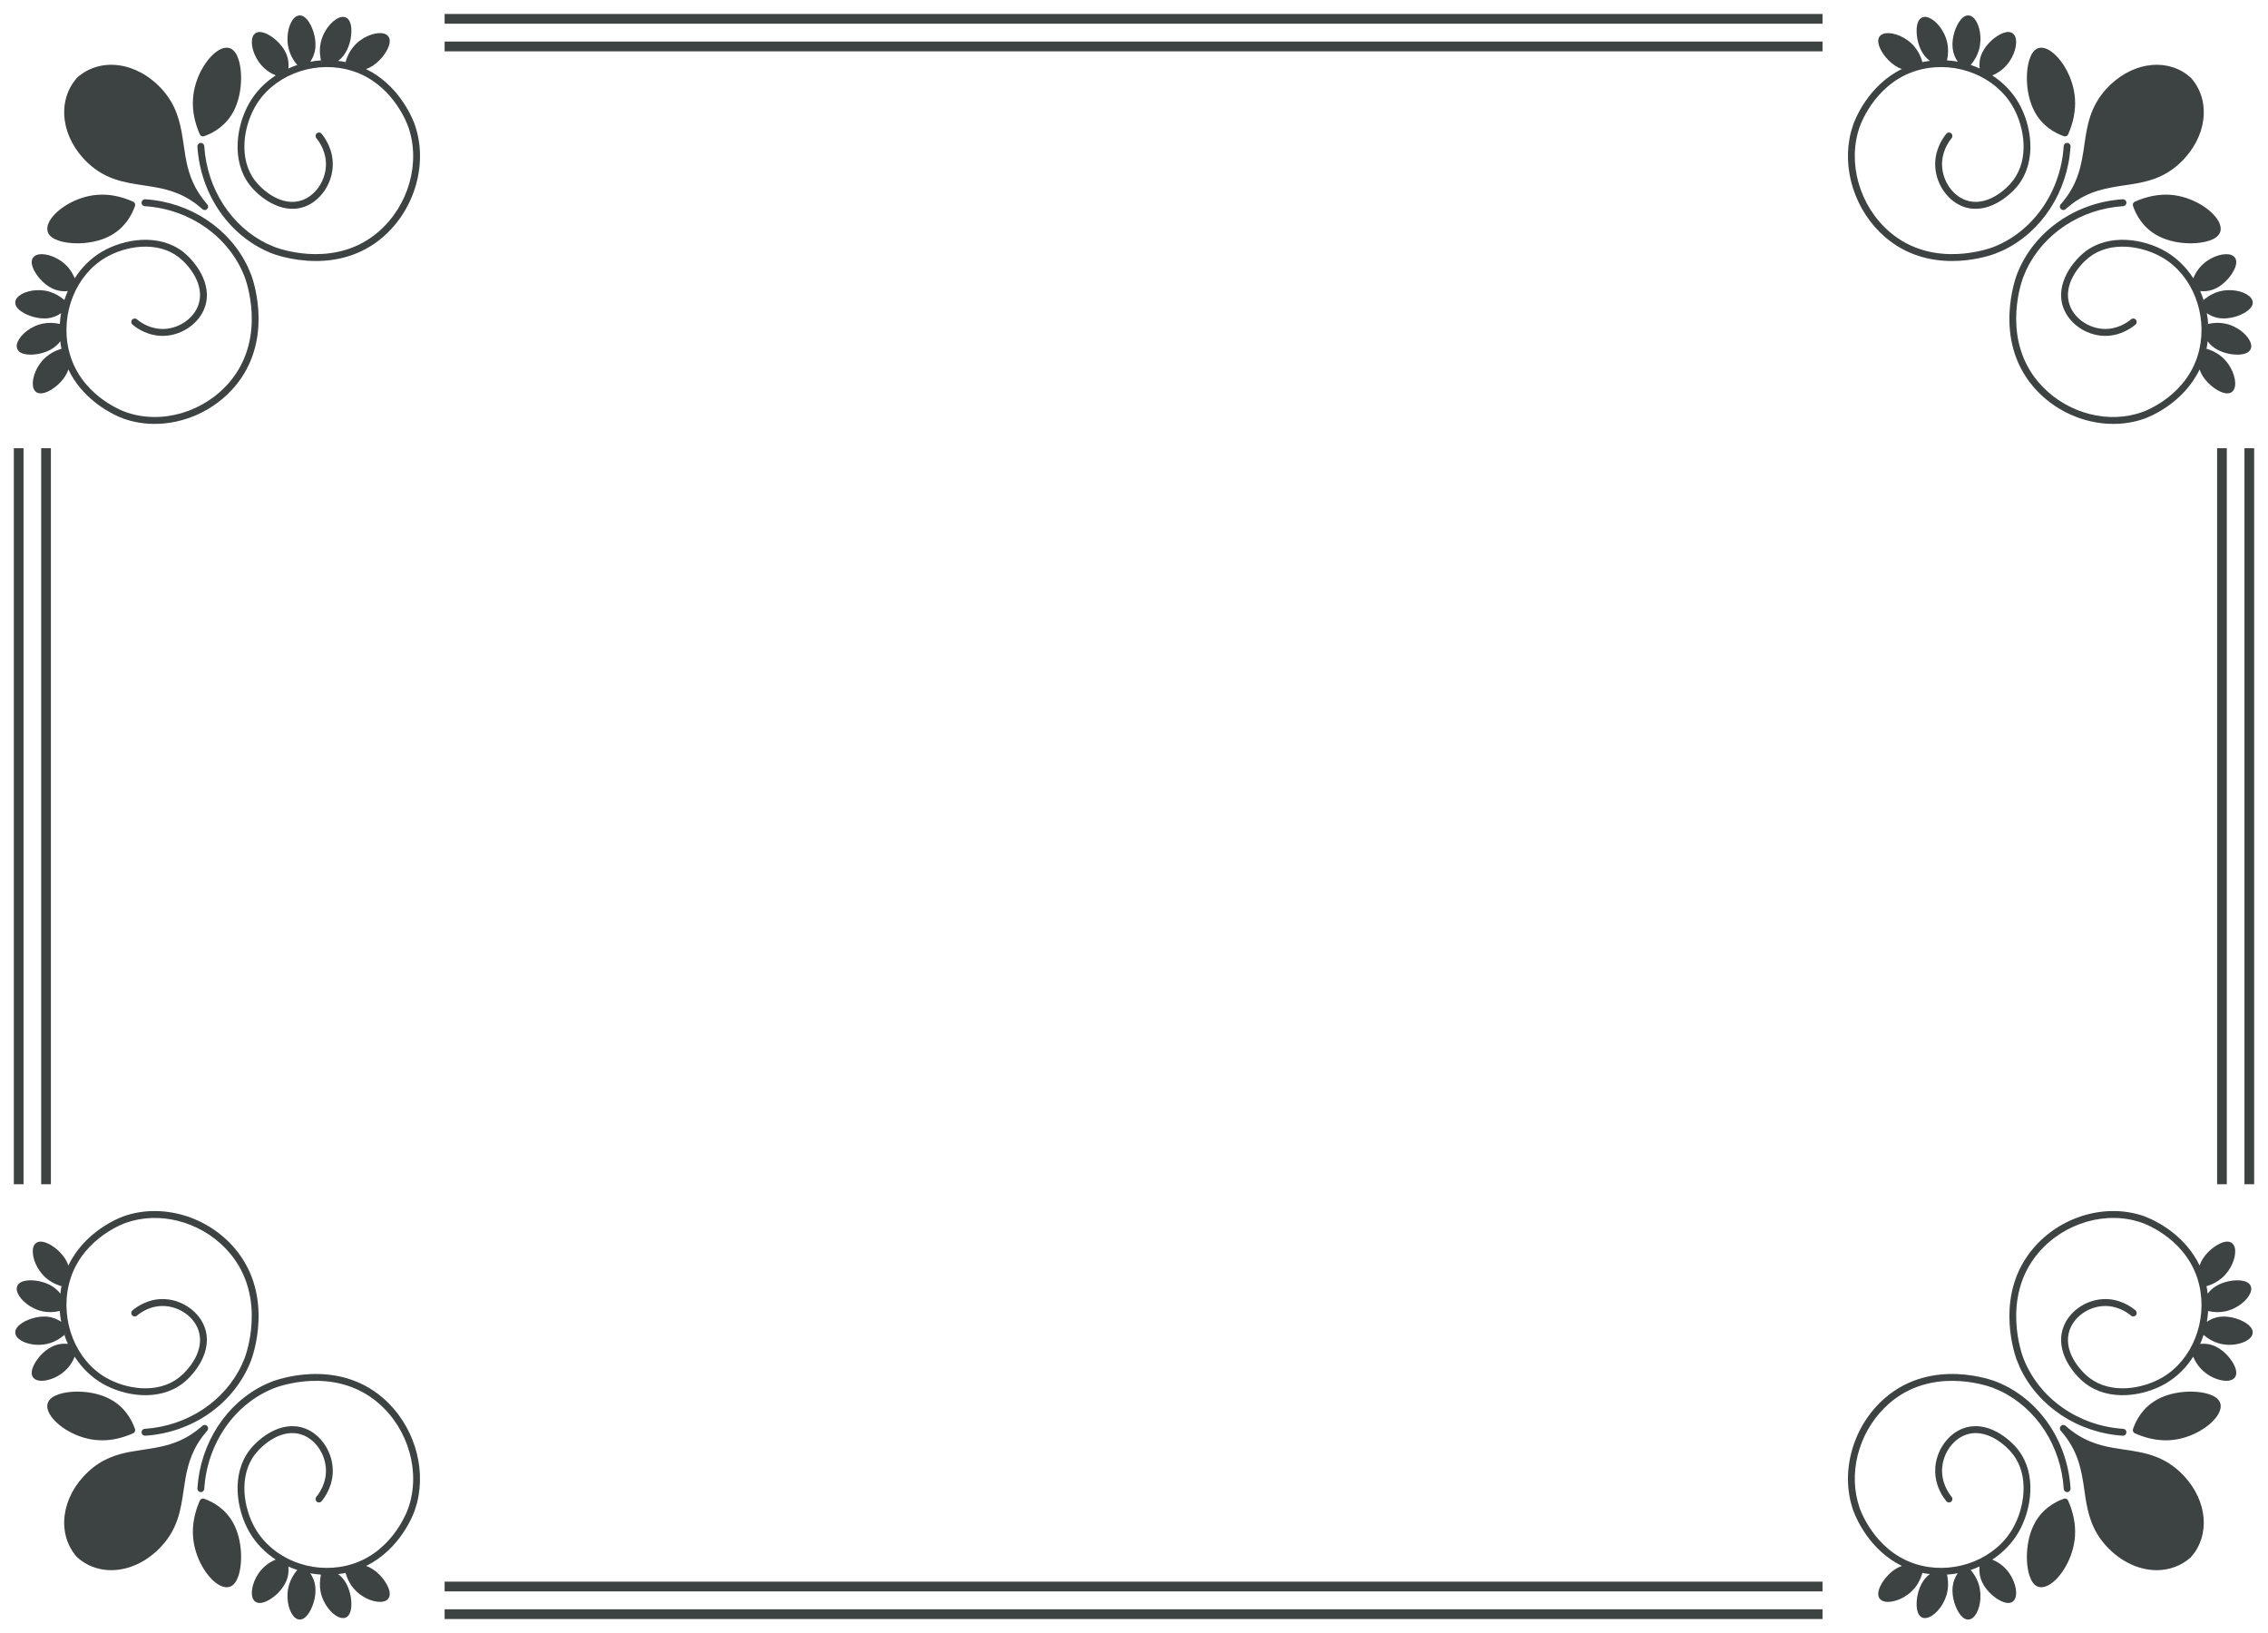 <?xml version="1.0" encoding="UTF-8"?>
<svg width="50px" height="36px" viewBox="0 0 50 36" version="1.1" xmlns="http://www.w3.org/2000/svg" xmlns:xlink="http://www.w3.org/1999/xlink">
    <title>边框-29</title>
    <g id="V1.4" stroke="none" stroke-width="1" fill="none" fill-rule="evenodd">
        <g id="形状汇集备份" transform="translate(-682, -991)" fill="#3D4242">
            <g id="边框-29" transform="translate(682, 991)">
                <path d="M3.201,4.393 C4.197,4.457 5.071,5.041 5.469,5.896 L5.544,6.075 C5.623,6.299 6.005,7.542 5.179,8.519 C4.731,9.048 4.065,9.345 3.41,9.345 C3.174,9.345 2.94,9.307 2.718,9.227 L2.601,9.179 C2.353,9.066 1.801,8.759 1.507,8.145 L1.477,8.221 C1.376,8.432 1.155,8.602 0.999,8.654 C0.961,8.666 0.927,8.672 0.896,8.672 C0.866,8.672 0.839,8.666 0.815,8.654 C0.78,8.635 0.735,8.593 0.725,8.497 C0.706,8.33 0.802,8.052 1.017,7.868 C1.111,7.787 1.224,7.727 1.355,7.689 L1.345,7.633 C1.338,7.597 1.333,7.56 1.329,7.523 C1.292,7.574 1.243,7.625 1.18,7.668 C1.031,7.773 0.831,7.818 0.674,7.818 C0.63,7.818 0.588,7.815 0.552,7.807 C0.475,7.792 0.421,7.761 0.393,7.716 C0.371,7.683 0.353,7.624 0.39,7.535 C0.456,7.38 0.675,7.186 0.951,7.133 C1.068,7.11 1.192,7.113 1.319,7.141 C1.323,7.062 1.333,6.982 1.347,6.903 C1.273,6.957 1.175,7.002 1.054,7.016 L0.974,7.02 C0.765,7.02 0.548,6.933 0.435,6.84 C0.374,6.79 0.341,6.737 0.337,6.684 C0.333,6.644 0.345,6.583 0.419,6.523 C0.549,6.417 0.833,6.35 1.102,6.434 C1.215,6.469 1.321,6.53 1.419,6.614 C1.441,6.548 1.466,6.481 1.495,6.416 L1.426,6.421 C1.343,6.421 1.251,6.405 1.156,6.361 C0.945,6.262 0.773,6.042 0.719,5.886 C0.693,5.811 0.692,5.748 0.715,5.701 C0.733,5.664 0.775,5.619 0.869,5.606 C1.034,5.585 1.311,5.677 1.498,5.89 C1.559,5.96 1.609,6.042 1.648,6.134 C1.801,5.893 2.007,5.689 2.252,5.546 C2.741,5.261 3.507,5.141 4.035,5.551 C4.283,5.745 4.703,6.251 4.513,6.781 C4.391,7.119 4.038,7.375 3.654,7.402 C3.287,7.428 3.019,7.239 2.921,7.156 C2.889,7.129 2.885,7.081 2.912,7.049 C2.938,7.017 2.986,7.012 3.018,7.039 C3.102,7.11 3.331,7.272 3.644,7.25 C3.97,7.227 4.269,7.012 4.371,6.729 C4.532,6.281 4.161,5.842 3.943,5.672 C3.47,5.304 2.774,5.417 2.328,5.678 C1.673,6.06 1.331,6.914 1.514,7.709 C1.74,8.687 2.664,9.046 2.768,9.083 C3.551,9.365 4.495,9.092 5.064,8.42 C5.898,7.433 5.412,6.151 5.391,6.097 C5.048,5.218 4.185,4.609 3.191,4.545 C3.15,4.542 3.118,4.506 3.121,4.464 C3.123,4.422 3.159,4.391 3.201,4.393 Z" id="路径"></path>
                <path d="M1.382,7.84 C1.278,7.872 1.189,7.92 1.115,7.984 C0.96,8.117 0.877,8.318 0.874,8.448 C0.872,8.495 0.883,8.516 0.887,8.52 C0.939,8.54 1.225,8.397 1.342,8.154 C1.397,8.039 1.398,7.927 1.382,7.84 Z" id="路径"></path>
                <path d="M1.11,7.27 C1.065,7.27 1.022,7.274 0.98,7.282 C0.781,7.321 0.61,7.454 0.544,7.566 C0.52,7.607 0.518,7.63 0.52,7.635 C0.556,7.68 0.875,7.696 1.094,7.543 C1.199,7.47 1.254,7.374 1.283,7.29 C1.224,7.276 1.166,7.27 1.11,7.27 Z" id="路径"></path>
                <path d="M0.849,6.549 C0.726,6.549 0.612,6.58 0.54,6.623 C0.5,6.648 0.488,6.668 0.487,6.673 C0.498,6.729 0.772,6.894 1.037,6.864 C1.163,6.85 1.256,6.791 1.321,6.73 C1.239,6.659 1.15,6.609 1.057,6.58 C0.989,6.558 0.918,6.549 0.849,6.549 Z" id="路径"></path>
                <path d="M0.921,5.756 C0.873,5.756 0.853,5.766 0.85,5.77 C0.83,5.824 0.978,6.109 1.22,6.223 C1.335,6.277 1.446,6.275 1.532,6.258 C1.498,6.154 1.449,6.064 1.384,5.991 C1.25,5.837 1.05,5.756 0.921,5.756 Z" id="路径"></path>
                <path d="M6.622,0.34 C6.675,0.344 6.727,0.378 6.777,0.439 C6.881,0.567 6.978,0.83 6.951,1.064 C6.937,1.186 6.893,1.284 6.84,1.362 C6.917,1.345 6.997,1.336 7.077,1.331 L7.097,1.411 C7.05,1.255 7.04,1.103 7.067,0.96 C7.12,0.681 7.313,0.46 7.466,0.394 C7.554,0.356 7.612,0.374 7.646,0.396 C7.69,0.425 7.72,0.479 7.736,0.557 C7.768,0.72 7.731,0.997 7.598,1.191 C7.555,1.255 7.505,1.304 7.453,1.343 C7.509,1.348 7.565,1.357 7.62,1.368 L7.601,1.433 C7.637,1.274 7.703,1.137 7.796,1.026 C7.978,0.81 8.253,0.713 8.419,0.732 C8.514,0.742 8.556,0.787 8.574,0.823 C8.599,0.87 8.599,0.932 8.574,1.008 C8.523,1.166 8.355,1.388 8.145,1.491 C8.12,1.503 8.094,1.514 8.069,1.522 C8.772,1.864 9.07,2.552 9.133,2.717 L9.142,2.743 C9.442,3.591 9.153,4.613 8.441,5.227 C7.961,5.64 7.417,5.754 6.963,5.754 C6.427,5.754 6.016,5.595 5.986,5.583 C5.061,5.215 4.42,4.292 4.352,3.231 C4.35,3.189 4.381,3.152 4.423,3.15 C4.463,3.148 4.5,3.179 4.503,3.221 C4.563,4.168 5.105,4.998 5.898,5.378 L6.074,5.453 C6.288,5.53 7.44,5.888 8.342,5.111 C9.009,4.537 9.279,3.584 9,2.794 L8.975,2.73 C8.876,2.49 8.5,1.731 7.638,1.528 C6.851,1.343 6.004,1.688 5.626,2.349 C5.367,2.8 5.256,3.502 5.62,3.979 C5.788,4.2 6.224,4.574 6.667,4.411 C6.948,4.308 7.161,4.007 7.184,3.678 C7.206,3.363 7.045,3.131 6.974,3.046 C6.948,3.013 6.952,2.965 6.984,2.938 C7.016,2.912 7.064,2.916 7.09,2.948 C7.172,3.048 7.36,3.319 7.334,3.688 C7.307,4.076 7.054,4.432 6.719,4.555 C6.193,4.747 5.692,4.323 5.5,4.072 C5.094,3.539 5.212,2.766 5.495,2.273 C5.637,2.025 5.84,1.818 6.079,1.661 C5.987,1.625 5.906,1.574 5.836,1.511 C5.624,1.323 5.533,1.044 5.555,0.877 C5.567,0.782 5.612,0.74 5.648,0.722 C5.695,0.698 5.757,0.699 5.831,0.726 C5.987,0.78 6.204,0.954 6.302,1.167 C6.359,1.291 6.369,1.41 6.358,1.511 C6.421,1.48 6.487,1.454 6.555,1.432 L6.611,1.496 C6.497,1.38 6.417,1.251 6.375,1.112 C6.292,0.841 6.358,0.554 6.463,0.423 C6.522,0.348 6.582,0.337 6.622,0.34 Z" id="路径"></path>
                <path d="M2.935,4.446 C2.971,4.462 2.989,4.503 2.976,4.541 C2.904,4.747 2.75,5.029 2.421,5.202 C2.202,5.317 1.94,5.364 1.705,5.364 C1.549,5.364 1.405,5.343 1.296,5.306 C1.176,5.266 1.097,5.209 1.063,5.137 C1.038,5.084 1.023,4.994 1.097,4.866 C1.245,4.61 1.683,4.326 2.159,4.294 C2.41,4.277 2.672,4.328 2.935,4.446 Z" id="路径"></path>
                <path d="M2.253,4.443 L2.169,4.446 C1.748,4.474 1.353,4.726 1.227,4.943 C1.196,4.997 1.186,5.043 1.199,5.071 C1.205,5.083 1.231,5.124 1.343,5.162 C1.591,5.245 2.036,5.233 2.351,5.067 C2.603,4.935 2.737,4.728 2.808,4.557 C2.619,4.482 2.433,4.443 2.253,4.443 Z" id="路径"></path>
                <path d="M3.563,1.959 C3.886,2.312 3.971,2.686 4.028,3.053 L4.088,3.447 C4.141,3.749 4.227,4.057 4.46,4.37 L4.579,4.52 L4.586,4.536 L4.588,4.562 L4.583,4.583 L4.569,4.605 L4.563,4.611 L4.534,4.627 L4.513,4.631 L4.487,4.626 L4.462,4.611 C4.107,4.292 3.757,4.187 3.415,4.126 L3.161,4.085 C2.754,4.025 2.334,3.963 1.941,3.596 C1.348,3.041 1.243,2.234 1.695,1.718 L1.702,1.711 C2.213,1.254 3.013,1.361 3.563,1.959 Z" id="路径"></path>
                <path d="M1.805,1.822 C1.411,2.271 1.513,2.987 2.044,3.484 C2.363,3.782 2.697,3.859 3.05,3.915 L3.183,3.935 C3.509,3.983 3.844,4.032 4.188,4.226 C4.051,3.978 3.986,3.735 3.943,3.497 L3.857,2.945 C3.801,2.638 3.71,2.344 3.452,2.063 C2.961,1.528 2.254,1.425 1.805,1.822 Z" id="路径"></path>
                <path d="M5.09,1.073 C5.161,1.107 5.218,1.186 5.258,1.308 C5.349,1.584 5.343,2.076 5.155,2.443 C4.983,2.776 4.703,2.931 4.499,3.003 L4.474,3.007 C4.445,3.007 4.418,2.99 4.405,2.962 C4.289,2.697 4.238,2.434 4.255,2.179 C4.286,1.699 4.567,1.257 4.821,1.107 C4.948,1.032 5.037,1.047 5.09,1.073 Z" id="路径"></path>
                <path d="M4.997,1.204 C4.97,1.204 4.936,1.216 4.897,1.239 C4.682,1.365 4.433,1.765 4.405,2.189 C4.392,2.398 4.429,2.614 4.515,2.834 C4.684,2.762 4.889,2.627 5.02,2.373 C5.184,2.055 5.197,1.606 5.114,1.356 C5.077,1.243 5.036,1.216 5.024,1.21 C5.016,1.206 5.007,1.204 4.997,1.204 Z" id="路径"></path>
                <path d="M5.728,0.856 L5.715,0.858 C5.713,0.861 5.703,0.881 5.703,0.929 C5.703,1.059 5.784,1.262 5.936,1.397 C6.009,1.462 6.097,1.512 6.2,1.546 C6.218,1.459 6.219,1.347 6.165,1.231 C6.06,1.002 5.805,0.856 5.728,0.856 Z" id="路径"></path>
                <path d="M8.37,0.882 C8.241,0.885 8.042,0.969 7.911,1.125 C7.848,1.2 7.8,1.29 7.768,1.395 C7.854,1.411 7.965,1.41 8.079,1.354 C8.319,1.236 8.462,0.948 8.44,0.893 C8.438,0.891 8.416,0.881 8.37,0.882 Z" id="路径"></path>
                <path d="M6.609,0.491 L6.594,0.503 C6.585,0.512 6.574,0.525 6.562,0.545 C6.496,0.657 6.46,0.872 6.519,1.067 C6.548,1.161 6.598,1.25 6.668,1.334 C6.728,1.268 6.787,1.174 6.801,1.046 C6.832,0.778 6.667,0.502 6.609,0.491 Z" id="路径"></path>
                <path d="M7.563,0.524 C7.555,0.524 7.533,0.527 7.497,0.549 C7.386,0.616 7.254,0.788 7.215,0.989 C7.197,1.086 7.199,1.188 7.223,1.295 C7.306,1.266 7.402,1.21 7.474,1.104 C7.625,0.883 7.609,0.561 7.563,0.524 Z" id="路径"></path>
                <path d="M46.798,4.393 C46.837,4.39 46.876,4.422 46.879,4.464 C46.881,4.506 46.85,4.542 46.808,4.545 C45.87,4.605 45.048,5.152 44.67,5.953 L44.596,6.13 C44.52,6.346 44.165,7.509 44.935,8.42 C45.471,9.053 46.338,9.332 47.091,9.127 L47.231,9.083 C47.336,9.046 48.26,8.687 48.485,7.709 C48.669,6.914 48.327,6.06 47.672,5.678 C47.225,5.417 46.53,5.304 46.057,5.672 C45.838,5.842 45.468,6.281 45.629,6.729 C45.731,7.012 46.029,7.227 46.356,7.25 C46.668,7.272 46.897,7.11 46.982,7.039 C47.014,7.012 47.061,7.017 47.088,7.049 C47.115,7.081 47.11,7.129 47.078,7.156 C46.98,7.239 46.71,7.428 46.345,7.402 C45.961,7.375 45.608,7.119 45.487,6.781 C45.296,6.251 45.716,5.745 45.965,5.551 C46.493,5.141 47.259,5.261 47.747,5.546 C47.993,5.689 48.198,5.894 48.354,6.135 C48.39,6.042 48.44,5.96 48.502,5.89 C48.688,5.677 48.964,5.585 49.13,5.606 C49.225,5.619 49.266,5.664 49.284,5.701 C49.308,5.748 49.306,5.811 49.28,5.886 C49.226,6.042 49.054,6.262 48.843,6.361 C48.748,6.405 48.656,6.421 48.573,6.421 L48.505,6.416 C48.533,6.481 48.559,6.548 48.581,6.616 L48.517,6.673 C48.632,6.557 48.76,6.477 48.897,6.434 C49.167,6.35 49.45,6.417 49.58,6.523 C49.654,6.583 49.666,6.644 49.663,6.684 C49.658,6.737 49.625,6.79 49.564,6.84 C49.452,6.933 49.235,7.02 49.026,7.02 L48.946,7.016 C48.824,7.002 48.726,6.957 48.65,6.903 C48.666,6.982 48.676,7.062 48.681,7.143 L48.601,7.162 C48.757,7.115 48.907,7.105 49.048,7.133 C49.325,7.186 49.544,7.38 49.609,7.535 C49.647,7.624 49.629,7.682 49.607,7.716 C49.578,7.761 49.524,7.792 49.447,7.807 C49.411,7.815 49.37,7.818 49.325,7.818 C49.168,7.818 48.969,7.773 48.819,7.669 C48.757,7.625 48.707,7.574 48.669,7.523 C48.664,7.579 48.655,7.635 48.644,7.691 L48.579,7.672 C48.738,7.708 48.873,7.774 48.982,7.868 C49.197,8.052 49.293,8.33 49.275,8.497 C49.264,8.593 49.219,8.635 49.184,8.654 C49.161,8.666 49.134,8.672 49.103,8.672 C49.072,8.672 49.038,8.666 49.001,8.654 C48.845,8.602 48.624,8.432 48.522,8.221 L48.492,8.145 C48.13,8.9 47.379,9.192 47.282,9.227 C47.059,9.307 46.825,9.345 46.589,9.345 C45.934,9.345 45.268,9.048 44.821,8.519 C43.928,7.463 44.446,6.099 44.468,6.041 C44.832,5.108 45.747,4.461 46.798,4.393 Z" id="路径"></path>
                <path d="M48.617,7.84 C48.602,7.927 48.602,8.039 48.658,8.154 C48.774,8.397 49.059,8.541 49.114,8.519 C49.117,8.516 49.127,8.495 49.126,8.448 C49.123,8.318 49.039,8.117 48.885,7.984 C48.811,7.92 48.721,7.872 48.617,7.84 Z" id="路径"></path>
                <path d="M48.716,7.29 C48.745,7.374 48.801,7.47 48.905,7.543 C49.125,7.696 49.444,7.679 49.48,7.633 C49.481,7.63 49.48,7.607 49.456,7.566 C49.39,7.454 49.219,7.321 49.019,7.282 C48.924,7.264 48.822,7.266 48.716,7.29 Z" id="路径"></path>
                <path d="M48.942,6.58 C48.849,6.609 48.76,6.659 48.678,6.73 C48.743,6.791 48.836,6.85 48.963,6.864 C49.229,6.895 49.502,6.729 49.512,6.671 L49.501,6.655 C49.492,6.646 49.479,6.635 49.459,6.623 C49.349,6.556 49.135,6.52 48.942,6.58 Z" id="路径"></path>
                <path d="M49.079,5.756 C48.95,5.756 48.749,5.837 48.615,5.991 C48.551,6.064 48.501,6.154 48.467,6.258 C48.554,6.275 48.664,6.277 48.78,6.222 C49.022,6.109 49.17,5.824 49.149,5.768 C49.146,5.766 49.12,5.757 49.079,5.756 Z" id="路径"></path>
                <path d="M43.377,0.34 C43.419,0.337 43.477,0.348 43.536,0.423 C43.641,0.554 43.707,0.84 43.624,1.112 C43.589,1.226 43.53,1.333 43.446,1.432 C43.512,1.454 43.578,1.48 43.643,1.509 C43.63,1.41 43.64,1.291 43.697,1.167 C43.795,0.954 44.013,0.78 44.168,0.726 C44.242,0.699 44.304,0.698 44.351,0.722 C44.387,0.74 44.432,0.782 44.445,0.877 C44.466,1.044 44.375,1.323 44.164,1.511 C44.094,1.574 44.013,1.624 43.922,1.663 C44.16,1.818 44.363,2.025 44.505,2.273 C44.787,2.766 44.906,3.539 44.499,4.072 C44.308,4.323 43.806,4.747 43.281,4.555 C42.946,4.432 42.692,4.076 42.665,3.688 C42.639,3.319 42.827,3.048 42.909,2.948 C42.936,2.916 42.983,2.912 43.015,2.938 C43.047,2.965 43.052,3.013 43.025,3.046 C42.955,3.131 42.794,3.363 42.816,3.678 C42.839,4.007 43.051,4.308 43.332,4.411 C43.775,4.573 44.211,4.2 44.379,3.979 C44.744,3.502 44.632,2.8 44.374,2.349 C43.995,1.689 43.149,1.343 42.361,1.528 C41.392,1.756 41.037,2.688 40.999,2.794 C40.72,3.584 40.991,4.537 41.657,5.111 C42.634,5.953 43.905,5.462 43.959,5.441 C44.829,5.095 45.433,4.223 45.496,3.221 C45.499,3.179 45.534,3.148 45.577,3.15 C45.618,3.152 45.65,3.189 45.647,3.231 C45.583,4.236 45.005,5.117 44.158,5.52 L43.968,5.599 C43.843,5.643 43.483,5.754 43.036,5.754 C42.582,5.754 42.038,5.64 41.559,5.227 C40.888,4.649 40.593,3.71 40.81,2.894 L40.857,2.743 C40.892,2.645 41.18,1.887 41.929,1.521 C41.905,1.514 41.88,1.503 41.854,1.491 C41.645,1.388 41.477,1.166 41.425,1.008 C41.401,0.932 41.401,0.87 41.425,0.823 C41.444,0.787 41.486,0.742 41.58,0.732 C41.746,0.714 42.021,0.81 42.204,1.026 C42.284,1.121 42.344,1.236 42.381,1.368 L42.327,1.38 C42.4,1.363 42.473,1.35 42.546,1.341 C42.495,1.304 42.445,1.255 42.401,1.191 C42.269,0.997 42.232,0.72 42.264,0.557 C42.279,0.479 42.309,0.425 42.354,0.396 C42.388,0.374 42.446,0.356 42.533,0.394 C42.687,0.46 42.879,0.681 42.932,0.96 C42.955,1.078 42.952,1.203 42.923,1.331 C43.002,1.336 43.082,1.345 43.161,1.36 C43.106,1.285 43.062,1.186 43.048,1.063 C43.021,0.83 43.118,0.567 43.222,0.439 C43.272,0.378 43.324,0.344 43.377,0.34 Z" id="路径"></path>
                <path d="M47.841,4.294 C48.316,4.326 48.754,4.61 48.903,4.866 C48.976,4.994 48.962,5.084 48.937,5.137 C48.902,5.209 48.824,5.266 48.704,5.306 C48.594,5.343 48.45,5.364 48.294,5.364 C48.06,5.364 47.797,5.317 47.579,5.202 C47.249,5.029 47.095,4.747 47.024,4.541 C47.011,4.503 47.029,4.462 47.064,4.446 C47.327,4.329 47.588,4.278 47.841,4.294 Z" id="路径"></path>
                <path d="M47.192,4.557 C47.262,4.728 47.396,4.935 47.648,5.067 C47.964,5.232 48.408,5.245 48.656,5.162 C48.768,5.124 48.795,5.082 48.801,5.071 C48.814,5.043 48.803,4.997 48.772,4.943 C48.646,4.726 48.251,4.474 47.831,4.446 C47.624,4.433 47.409,4.47 47.192,4.557 Z" id="路径"></path>
                <path d="M48.204,1.636 L48.304,1.718 C48.757,2.234 48.651,3.041 48.058,3.596 C47.709,3.922 47.338,4.008 46.975,4.065 L46.839,4.085 C46.459,4.142 46.068,4.199 45.67,4.501 L45.525,4.62 L45.5,4.629 L45.487,4.631 L45.463,4.626 L45.442,4.616 L45.423,4.594 L45.418,4.585 L45.411,4.554 L45.419,4.52 L45.43,4.504 C45.826,4.055 45.89,3.615 45.952,3.19 C46.011,2.78 46.073,2.356 46.436,1.959 C46.954,1.396 47.693,1.268 48.204,1.636 Z" id="路径"></path>
                <path d="M46.547,2.063 C46.252,2.384 46.175,2.722 46.121,3.078 L46.101,3.212 C46.053,3.541 46.004,3.879 45.812,4.227 C46.107,4.06 46.395,4 46.676,3.956 L46.817,3.935 C47.218,3.875 47.597,3.819 47.955,3.484 C48.486,2.988 48.588,2.274 48.193,1.821 C47.749,1.424 47.039,1.527 46.547,2.063 Z" id="路径"></path>
                <path d="M45.178,1.107 C45.432,1.257 45.713,1.698 45.745,2.179 C45.761,2.434 45.711,2.697 45.594,2.962 C45.582,2.99 45.554,3.007 45.525,3.007 L45.5,3.003 C45.296,2.931 45.016,2.776 44.845,2.443 C44.656,2.076 44.651,1.584 44.742,1.308 C44.782,1.186 44.838,1.107 44.91,1.073 C44.962,1.047 45.051,1.032 45.178,1.107 Z" id="路径"></path>
                <path d="M45.003,1.204 C44.992,1.204 44.983,1.206 44.975,1.21 C44.963,1.216 44.922,1.243 44.885,1.356 C44.802,1.606 44.815,2.055 44.979,2.373 C45.11,2.627 45.315,2.762 45.484,2.834 C45.571,2.614 45.608,2.398 45.594,2.189 C45.566,1.765 45.317,1.365 45.102,1.239 C45.064,1.216 45.029,1.204 45.003,1.204 Z" id="路径"></path>
                <path d="M44.27,0.856 C44.196,0.856 43.939,1.001 43.834,1.231 C43.781,1.348 43.782,1.459 43.799,1.546 C43.902,1.512 43.991,1.462 44.064,1.397 C44.216,1.262 44.296,1.059 44.297,0.929 C44.297,0.881 44.286,0.861 44.282,0.857 L44.27,0.856 Z" id="路径"></path>
                <path d="M41.629,0.882 C41.58,0.882 41.561,0.891 41.558,0.895 C41.537,0.948 41.68,1.236 41.92,1.354 C42.034,1.41 42.145,1.411 42.232,1.395 C42.2,1.291 42.151,1.199 42.089,1.125 C41.957,0.969 41.758,0.885 41.629,0.882 Z" id="路径"></path>
                <path d="M43.388,0.492 C43.332,0.502 43.168,0.779 43.198,1.046 C43.213,1.174 43.271,1.268 43.331,1.334 C43.401,1.25 43.451,1.161 43.48,1.067 C43.54,0.872 43.504,0.657 43.437,0.545 C43.413,0.504 43.393,0.493 43.388,0.492 Z" id="路径"></path>
                <path d="M42.439,0.524 C42.39,0.561 42.374,0.883 42.526,1.104 C42.598,1.21 42.693,1.266 42.777,1.295 C42.8,1.188 42.803,1.085 42.784,0.989 C42.746,0.788 42.613,0.616 42.503,0.549 C42.469,0.529 42.448,0.524 42.439,0.524 Z" id="路径"></path>
                <path d="M44.014,30.461 C44.939,30.828 45.58,31.751 45.647,32.813 C45.65,32.855 45.618,32.891 45.577,32.894 C45.533,32.896 45.499,32.865 45.497,32.823 C45.437,31.876 44.895,31.046 44.101,30.665 L43.925,30.59 C43.711,30.514 42.559,30.155 41.657,30.932 C41.03,31.473 40.753,32.348 40.956,33.108 L40.999,33.249 C41.037,33.355 41.392,34.287 42.361,34.515 C43.148,34.7 43.995,34.355 44.374,33.694 C44.632,33.244 44.744,32.541 44.379,32.064 C44.211,31.844 43.776,31.47 43.332,31.632 C43.051,31.735 42.839,32.037 42.816,32.366 C42.794,32.68 42.955,32.912 43.025,32.998 C43.052,33.03 43.047,33.078 43.015,33.105 C42.983,33.132 42.936,33.128 42.909,33.095 L42.842,33.004 C42.754,32.87 42.645,32.643 42.665,32.355 C42.692,31.968 42.946,31.611 43.281,31.489 C43.807,31.296 44.308,31.72 44.499,31.971 C44.906,32.504 44.787,33.277 44.505,33.77 C44.363,34.018 44.16,34.225 43.921,34.382 C44.013,34.419 44.094,34.47 44.164,34.532 C44.375,34.72 44.466,34.999 44.445,35.166 C44.432,35.262 44.387,35.303 44.351,35.321 C44.329,35.333 44.303,35.338 44.274,35.338 C44.242,35.338 44.207,35.332 44.168,35.318 C44.013,35.263 43.795,35.09 43.697,34.876 C43.64,34.752 43.63,34.633 43.641,34.533 C43.578,34.563 43.511,34.589 43.444,34.612 L43.388,34.548 C43.502,34.664 43.582,34.793 43.624,34.931 C43.707,35.203 43.641,35.489 43.536,35.62 C43.483,35.688 43.428,35.704 43.389,35.704 L43.377,35.704 C43.324,35.699 43.272,35.666 43.222,35.604 C43.118,35.476 43.021,35.214 43.048,34.98 C43.062,34.857 43.106,34.759 43.16,34.682 C43.082,34.698 43.002,34.708 42.922,34.713 L42.903,34.632 C42.949,34.789 42.959,34.941 42.932,35.083 C42.879,35.362 42.687,35.583 42.533,35.65 C42.497,35.665 42.465,35.671 42.438,35.671 C42.401,35.671 42.373,35.66 42.354,35.647 C42.309,35.618 42.279,35.564 42.264,35.486 C42.232,35.323 42.269,35.046 42.401,34.852 C42.445,34.789 42.495,34.739 42.546,34.7 C42.491,34.696 42.435,34.687 42.38,34.675 L42.398,34.61 C42.363,34.767 42.296,34.908 42.204,35.017 C42.036,35.216 41.79,35.314 41.622,35.314 L41.58,35.312 C41.486,35.301 41.444,35.256 41.425,35.22 C41.401,35.173 41.401,35.111 41.425,35.035 C41.477,34.878 41.645,34.655 41.854,34.552 L41.93,34.522 C41.227,34.18 40.93,33.492 40.867,33.326 L40.857,33.301 C40.558,32.452 40.846,31.431 41.559,30.817 C42.605,29.916 43.957,30.438 44.014,30.461 Z" id="路径"></path>
                <path d="M43.331,34.71 C43.271,34.775 43.213,34.87 43.198,34.997 C43.168,35.265 43.332,35.541 43.39,35.552 L43.406,35.54 C43.414,35.532 43.425,35.519 43.437,35.498 C43.504,35.387 43.54,35.172 43.48,34.976 C43.451,34.882 43.401,34.793 43.331,34.71 Z" id="路径"></path>
                <path d="M42.777,34.748 C42.693,34.778 42.598,34.833 42.526,34.939 C42.374,35.161 42.39,35.482 42.436,35.519 C42.44,35.52 42.462,35.519 42.503,35.495 C42.614,35.428 42.746,35.255 42.784,35.054 C42.803,34.958 42.8,34.855 42.777,34.748 Z" id="路径"></path>
                <path d="M43.799,34.497 C43.782,34.584 43.781,34.696 43.834,34.812 C43.946,35.057 44.231,35.205 44.284,35.185 C44.286,35.182 44.297,35.162 44.297,35.114 C44.296,34.984 44.216,34.782 44.064,34.646 C43.991,34.581 43.902,34.531 43.799,34.497 Z" id="路径"></path>
                <path d="M42.135,34.64 C42.069,34.64 41.995,34.653 41.92,34.689 C41.68,34.807 41.537,35.095 41.559,35.15 C41.561,35.152 41.582,35.163 41.629,35.162 C41.758,35.159 41.957,35.074 42.089,34.918 C42.151,34.845 42.2,34.752 42.232,34.649 C42.202,34.643 42.17,34.64 42.135,34.64 Z" id="路径"></path>
                <path d="M45.594,33.081 C45.711,33.346 45.761,33.61 45.745,33.864 C45.713,34.345 45.432,34.787 45.178,34.936 C45.108,34.977 45.05,34.991 45.003,34.991 C44.964,34.991 44.933,34.982 44.91,34.971 C44.838,34.936 44.782,34.857 44.742,34.736 C44.651,34.459 44.656,33.968 44.845,33.6 C45.016,33.268 45.296,33.112 45.5,33.04 C45.538,33.027 45.578,33.045 45.594,33.081 Z" id="路径"></path>
                <path d="M45.484,33.21 C45.315,33.281 45.11,33.416 44.979,33.671 C44.815,33.989 44.802,34.437 44.885,34.687 C44.922,34.8 44.963,34.828 44.975,34.834 C45.002,34.847 45.048,34.836 45.102,34.805 C45.317,34.678 45.566,34.279 45.594,33.854 C45.608,33.646 45.571,33.429 45.484,33.21 Z" id="路径"></path>
                <path d="M45.471,31.414 L45.479,31.413 L45.515,31.418 L45.537,31.432 C45.892,31.751 46.242,31.856 46.584,31.918 L46.839,31.958 C47.245,32.018 47.665,32.08 48.058,32.448 C48.616,32.969 48.743,33.715 48.378,34.232 L48.298,34.332 C48.084,34.522 47.821,34.615 47.547,34.615 C47.163,34.615 46.757,34.433 46.436,34.084 C46.113,33.732 46.028,33.357 45.972,32.991 L45.952,32.853 C45.89,32.428 45.826,31.988 45.43,31.54 L45.419,31.523 L45.411,31.489 L45.415,31.467 L45.43,31.438 L45.453,31.421 L45.471,31.414 Z" id="路径"></path>
                <path d="M45.811,31.817 L45.819,31.829 C45.974,32.115 46.034,32.394 46.077,32.668 L46.101,32.831 C46.16,33.236 46.215,33.619 46.547,33.98 C47.039,34.515 47.746,34.618 48.194,34.221 C48.588,33.772 48.487,33.056 47.955,32.559 C47.637,32.261 47.302,32.184 46.95,32.129 L46.817,32.109 C46.49,32.06 46.156,32.011 45.811,31.817 Z" id="路径"></path>
                <path d="M48.704,30.737 C48.824,30.777 48.902,30.835 48.937,30.907 C48.962,30.96 48.976,31.049 48.903,31.177 C48.754,31.434 48.316,31.718 47.841,31.749 L47.747,31.752 C47.523,31.752 47.295,31.7 47.064,31.597 C47.029,31.581 47.011,31.54 47.024,31.503 C47.095,31.296 47.249,31.014 47.579,30.841 C47.943,30.65 48.43,30.645 48.704,30.737 Z" id="路径"></path>
                <path d="M47.282,26.816 L47.398,26.865 C47.647,26.977 48.198,27.285 48.492,27.899 L48.522,27.823 C48.624,27.611 48.845,27.442 49.001,27.39 C49.076,27.365 49.137,27.365 49.184,27.39 C49.22,27.408 49.264,27.451 49.275,27.546 C49.293,27.714 49.197,27.991 48.982,28.175 C48.888,28.256 48.775,28.317 48.644,28.355 L48.632,28.3 C48.649,28.373 48.662,28.447 48.671,28.521 C48.707,28.469 48.756,28.419 48.819,28.375 C49.011,28.241 49.286,28.204 49.447,28.236 C49.524,28.252 49.578,28.282 49.607,28.327 C49.629,28.361 49.647,28.42 49.609,28.508 C49.544,28.663 49.325,28.857 49.048,28.911 C48.996,28.921 48.943,28.926 48.89,28.926 C48.821,28.926 48.751,28.918 48.68,28.902 C48.676,28.982 48.666,29.062 48.652,29.141 C48.726,29.087 48.824,29.042 48.946,29.028 C49.178,29.001 49.437,29.098 49.564,29.203 C49.625,29.254 49.658,29.306 49.663,29.359 C49.666,29.4 49.654,29.46 49.58,29.521 C49.491,29.593 49.33,29.647 49.151,29.647 C49.069,29.647 48.982,29.636 48.897,29.609 C48.784,29.574 48.678,29.513 48.58,29.429 C48.559,29.495 48.533,29.562 48.505,29.627 C48.603,29.615 48.72,29.625 48.843,29.683 C49.054,29.781 49.226,30.001 49.281,30.158 C49.306,30.233 49.308,30.295 49.284,30.343 C49.266,30.379 49.225,30.425 49.13,30.437 L49.08,30.44 C48.913,30.44 48.671,30.346 48.502,30.154 C48.44,30.083 48.39,30.001 48.351,29.908 C48.198,30.15 47.993,30.354 47.747,30.498 C47.259,30.783 46.493,30.903 45.965,30.492 C45.716,30.299 45.296,29.793 45.487,29.263 C45.608,28.924 45.961,28.668 46.345,28.641 C46.712,28.614 46.98,28.804 47.078,28.887 C47.11,28.914 47.115,28.962 47.088,28.994 C47.061,29.027 47.014,29.031 46.982,29.004 C46.897,28.933 46.666,28.771 46.356,28.793 C46.029,28.816 45.731,29.031 45.629,29.315 C45.468,29.762 45.838,30.201 46.057,30.371 C46.53,30.739 47.226,30.626 47.672,30.366 C48.327,29.984 48.669,29.129 48.485,28.334 C48.26,27.356 47.336,26.998 47.231,26.96 C46.448,26.678 45.504,26.951 44.935,27.623 C44.101,28.61 44.587,29.892 44.609,29.946 C44.951,30.825 45.815,31.435 46.808,31.499 C46.85,31.501 46.881,31.538 46.879,31.579 C46.876,31.62 46.843,31.651 46.803,31.651 C45.802,31.586 44.929,31.002 44.53,30.147 L44.456,29.969 C44.377,29.744 43.994,28.502 44.821,27.525 C45.429,26.805 46.441,26.514 47.282,26.816 Z" id="路径"></path>
                <path d="M47.648,30.976 C47.396,31.109 47.262,31.315 47.192,31.486 C47.409,31.574 47.624,31.61 47.831,31.597 C48.251,31.569 48.646,31.318 48.772,31.101 C48.803,31.047 48.814,31 48.801,30.973 C48.795,30.961 48.768,30.919 48.656,30.882 C48.408,30.798 47.964,30.811 47.648,30.976 Z" id="路径"></path>
                <path d="M48.467,29.786 C48.501,29.89 48.551,29.979 48.615,30.053 C48.749,30.206 48.95,30.287 49.079,30.288 C49.13,30.287 49.146,30.277 49.15,30.273 C49.17,30.22 49.022,29.934 48.78,29.821 C48.664,29.767 48.554,29.768 48.467,29.786 Z" id="路径"></path>
                <path d="M48.963,29.179 C48.836,29.194 48.743,29.253 48.678,29.313 C48.76,29.384 48.849,29.435 48.942,29.464 C49.136,29.524 49.349,29.488 49.459,29.42 C49.5,29.396 49.511,29.376 49.512,29.371 C49.502,29.315 49.227,29.148 48.963,29.179 Z" id="路径"></path>
                <path d="M48.905,28.5 C48.801,28.573 48.745,28.67 48.716,28.754 C48.822,28.777 48.924,28.78 49.019,28.761 C49.218,28.722 49.39,28.589 49.456,28.477 C49.48,28.436 49.481,28.413 49.479,28.408 C49.444,28.364 49.125,28.347 48.905,28.5 Z" id="路径"></path>
                <path d="M49.1,27.522 C49.024,27.522 48.767,27.662 48.658,27.889 C48.602,28.004 48.602,28.116 48.617,28.204 C48.721,28.171 48.811,28.123 48.885,28.06 C49.039,27.927 49.123,27.726 49.126,27.596 C49.127,27.548 49.117,27.527 49.113,27.524 L49.1,27.522 Z" id="路径"></path>
                <path d="M8.441,30.817 C9.111,31.395 9.406,32.333 9.189,33.149 L9.142,33.301 C9.108,33.398 8.819,34.157 8.07,34.522 C8.094,34.529 8.119,34.54 8.145,34.552 C8.355,34.655 8.523,34.878 8.574,35.035 C8.599,35.111 8.599,35.173 8.574,35.22 C8.556,35.256 8.514,35.301 8.419,35.312 L8.377,35.314 C8.209,35.314 7.964,35.216 7.796,35.017 C7.735,34.946 7.687,34.863 7.65,34.77 L7.617,34.675 L7.563,34.686 L7.453,34.702 C7.504,34.739 7.554,34.788 7.598,34.852 C7.731,35.046 7.768,35.323 7.736,35.486 C7.72,35.564 7.69,35.618 7.646,35.647 C7.626,35.66 7.598,35.671 7.561,35.671 C7.534,35.671 7.503,35.665 7.466,35.65 C7.313,35.583 7.12,35.362 7.067,35.083 C7.045,34.965 7.048,34.841 7.076,34.713 L6.962,34.702 C6.921,34.697 6.88,34.691 6.839,34.684 C6.893,34.758 6.937,34.857 6.951,34.98 C6.978,35.214 6.881,35.476 6.777,35.604 C6.727,35.666 6.675,35.699 6.622,35.704 L6.61,35.704 C6.571,35.704 6.517,35.688 6.463,35.62 C6.358,35.489 6.292,35.203 6.375,34.931 C6.41,34.817 6.47,34.709 6.554,34.61 C6.487,34.589 6.421,34.563 6.357,34.534 C6.369,34.633 6.359,34.752 6.302,34.876 C6.204,35.09 5.987,35.263 5.831,35.318 C5.793,35.332 5.757,35.338 5.726,35.338 C5.696,35.338 5.671,35.333 5.648,35.321 C5.612,35.303 5.567,35.262 5.555,35.166 C5.533,34.999 5.624,34.72 5.836,34.532 C5.905,34.47 5.986,34.419 6.078,34.381 C5.839,34.225 5.637,34.018 5.495,33.77 C5.212,33.277 5.094,32.504 5.5,31.971 C5.692,31.72 6.192,31.296 6.719,31.489 C7.054,31.611 7.307,31.968 7.334,32.355 C7.36,32.725 7.172,32.996 7.09,33.095 C7.064,33.128 7.016,33.132 6.984,33.105 C6.952,33.078 6.948,33.03 6.974,32.998 C7.045,32.912 7.206,32.68 7.184,32.366 C7.161,32.037 6.948,31.735 6.667,31.632 C6.223,31.47 5.788,31.844 5.62,32.064 C5.256,32.541 5.367,33.244 5.626,33.694 C6.004,34.355 6.85,34.701 7.638,34.515 C8.608,34.287 8.963,33.355 9,33.249 C9.279,32.459 9.009,31.506 8.343,30.932 C7.365,30.09 6.094,30.581 6.041,30.603 C5.17,30.948 4.566,31.82 4.503,32.823 C4.5,32.865 4.463,32.896 4.423,32.894 C4.381,32.891 4.35,32.855 4.352,32.813 C4.416,31.807 4.995,30.926 5.842,30.523 L5.986,30.461 C6.043,30.438 7.395,29.916 8.441,30.817 Z" id="路径"></path>
                <path d="M6.668,34.71 C6.598,34.793 6.548,34.882 6.52,34.976 C6.46,35.172 6.496,35.387 6.562,35.498 C6.587,35.539 6.606,35.551 6.611,35.552 C6.667,35.541 6.832,35.265 6.801,34.997 C6.787,34.87 6.728,34.775 6.668,34.71 Z" id="路径"></path>
                <path d="M7.223,34.748 C7.199,34.855 7.197,34.958 7.215,35.054 C7.254,35.255 7.386,35.428 7.497,35.495 C7.537,35.519 7.56,35.52 7.565,35.519 C7.609,35.483 7.625,35.161 7.474,34.939 C7.402,34.833 7.306,34.778 7.223,34.748 Z" id="路径"></path>
                <path d="M6.2,34.497 C6.097,34.531 6.008,34.581 5.936,34.646 C5.784,34.782 5.703,34.984 5.703,35.114 C5.703,35.162 5.713,35.182 5.717,35.186 C5.767,35.205 6.053,35.057 6.165,34.812 C6.219,34.696 6.218,34.585 6.2,34.497 Z" id="路径"></path>
                <path d="M7.768,34.649 C7.799,34.753 7.848,34.844 7.911,34.918 C8.042,35.074 8.241,35.159 8.37,35.162 C8.418,35.162 8.438,35.152 8.441,35.149 C8.462,35.095 8.32,34.807 8.079,34.689 C7.965,34.633 7.854,34.633 7.768,34.649 Z" id="路径"></path>
                <path d="M4.499,33.04 C4.703,33.112 4.983,33.268 5.155,33.6 C5.344,33.968 5.349,34.459 5.258,34.736 C5.218,34.857 5.161,34.936 5.09,34.971 C5.066,34.982 5.035,34.991 4.997,34.991 C4.95,34.991 4.891,34.977 4.821,34.936 C4.567,34.787 4.286,34.345 4.255,33.864 C4.238,33.61 4.289,33.346 4.405,33.081 C4.421,33.045 4.462,33.027 4.499,33.04 Z" id="路径"></path>
                <path d="M4.515,33.21 C4.429,33.429 4.392,33.646 4.405,33.854 C4.433,34.279 4.682,34.678 4.897,34.805 C4.951,34.836 4.997,34.847 5.024,34.834 L5.05,34.812 C5.068,34.792 5.092,34.755 5.114,34.687 C5.197,34.437 5.184,33.989 5.02,33.671 C4.89,33.417 4.684,33.281 4.515,33.21 Z" id="路径"></path>
                <path d="M4.479,31.421 L4.513,31.413 L4.534,31.416 L4.554,31.425 L4.57,31.44 L4.581,31.456 L4.588,31.481 L4.586,31.508 L4.577,31.529 L4.569,31.54 C4.253,31.898 4.149,32.252 4.088,32.596 L4.048,32.853 C3.988,33.263 3.927,33.688 3.563,34.084 C3.242,34.433 2.836,34.615 2.452,34.615 C2.217,34.615 1.99,34.547 1.796,34.408 L1.695,34.326 C1.243,33.809 1.348,33.002 1.941,32.448 C2.247,32.162 2.569,32.061 2.888,32.002 L3.415,31.918 C3.714,31.864 4.02,31.777 4.329,31.542 L4.479,31.421 Z" id="路径"></path>
                <path d="M4.188,31.816 L4.176,31.824 C3.892,31.981 3.616,32.041 3.345,32.084 L3.183,32.109 C2.781,32.168 2.402,32.224 2.044,32.559 C1.514,33.055 1.412,33.769 1.806,34.221 C2.251,34.619 2.96,34.517 3.452,33.98 C3.71,33.699 3.801,33.405 3.857,33.098 L3.898,32.831 C3.946,32.502 3.995,32.164 4.188,31.816 Z" id="路径"></path>
                <path d="M2.421,30.841 C2.75,31.014 2.904,31.296 2.976,31.503 C2.989,31.54 2.971,31.581 2.935,31.597 C2.705,31.7 2.476,31.752 2.253,31.752 L2.159,31.749 C1.683,31.718 1.245,31.434 1.097,31.177 C1.023,31.049 1.038,30.96 1.063,30.907 C1.097,30.834 1.176,30.778 1.296,30.737 C1.57,30.645 2.057,30.65 2.421,30.841 Z" id="路径"></path>
                <path d="M5.179,27.525 C6.072,28.58 5.554,29.945 5.531,30.002 C5.167,30.936 4.252,31.583 3.201,31.651 C3.156,31.651 3.123,31.62 3.121,31.579 C3.118,31.538 3.15,31.501 3.191,31.499 C4.129,31.438 4.952,30.891 5.329,30.09 L5.391,29.946 C5.412,29.892 5.898,28.61 5.064,27.623 C4.529,26.991 3.661,26.712 2.908,26.916 L2.768,26.96 C2.664,26.998 1.74,27.356 1.514,28.334 C1.331,29.129 1.673,29.984 2.328,30.366 C2.774,30.626 3.47,30.739 3.943,30.371 L4.044,30.283 C4.256,30.076 4.509,29.698 4.371,29.315 C4.269,29.031 3.97,28.816 3.644,28.793 C3.331,28.77 3.102,28.933 3.018,29.004 C2.986,29.031 2.938,29.027 2.912,28.994 C2.885,28.962 2.889,28.914 2.921,28.887 C3.02,28.804 3.289,28.614 3.654,28.641 C4.038,28.668 4.391,28.924 4.513,29.263 C4.703,29.793 4.283,30.299 4.035,30.492 C3.507,30.903 2.741,30.783 2.252,30.498 C2.007,30.354 1.801,30.15 1.646,29.909 C1.609,30.001 1.559,30.083 1.498,30.154 C1.329,30.346 1.086,30.44 0.919,30.44 L0.869,30.437 C0.775,30.425 0.733,30.379 0.715,30.343 C0.692,30.295 0.693,30.233 0.719,30.158 C0.773,30.001 0.945,29.781 1.156,29.683 C1.28,29.625 1.397,29.615 1.497,29.626 C1.466,29.563 1.441,29.496 1.419,29.427 L1.482,29.371 C1.367,29.486 1.239,29.566 1.102,29.609 C1.017,29.636 0.931,29.647 0.848,29.647 C0.669,29.647 0.508,29.593 0.419,29.52 C0.345,29.46 0.333,29.4 0.337,29.359 C0.341,29.306 0.374,29.254 0.435,29.203 C0.562,29.098 0.821,29.001 1.054,29.028 C1.175,29.042 1.273,29.087 1.349,29.14 C1.333,29.062 1.324,28.982 1.318,28.901 L1.204,28.921 C1.172,28.924 1.141,28.926 1.11,28.926 C1.056,28.926 1.003,28.921 0.951,28.911 C0.675,28.857 0.456,28.663 0.39,28.508 C0.353,28.42 0.371,28.361 0.393,28.327 C0.421,28.282 0.475,28.252 0.552,28.236 C0.713,28.203 0.988,28.241 1.18,28.375 C1.243,28.419 1.292,28.469 1.331,28.521 C1.335,28.465 1.344,28.409 1.356,28.353 L1.42,28.371 C1.262,28.335 1.126,28.269 1.017,28.175 C0.802,27.991 0.706,27.714 0.725,27.546 C0.735,27.451 0.78,27.408 0.815,27.39 C0.862,27.365 0.924,27.365 0.999,27.39 C1.155,27.442 1.376,27.611 1.477,27.823 L1.507,27.899 C1.869,27.143 2.621,26.851 2.718,26.816 C3.558,26.514 4.57,26.805 5.179,27.525 Z" id="路径"></path>
                <path d="M1.703,30.831 C1.566,30.831 1.44,30.849 1.343,30.882 C1.232,30.919 1.204,30.961 1.199,30.973 C1.186,31 1.196,31.047 1.227,31.101 C1.353,31.318 1.748,31.569 2.169,31.597 C2.375,31.611 2.59,31.574 2.808,31.486 C2.737,31.315 2.603,31.109 2.351,30.976 C2.158,30.875 1.918,30.831 1.703,30.831 Z" id="路径"></path>
                <path d="M1.427,29.775 C1.363,29.775 1.292,29.787 1.22,29.821 C0.978,29.934 0.83,30.22 0.85,30.275 C0.853,30.277 0.881,30.288 0.921,30.288 C1.05,30.287 1.25,30.206 1.384,30.053 C1.449,29.979 1.498,29.89 1.532,29.786 C1.5,29.779 1.464,29.775 1.427,29.775 Z" id="路径"></path>
                <path d="M0.97,29.175 C0.728,29.175 0.497,29.319 0.487,29.373 L0.499,29.388 C0.507,29.397 0.52,29.408 0.54,29.42 C0.651,29.488 0.864,29.524 1.057,29.464 C1.15,29.435 1.239,29.384 1.321,29.313 C1.256,29.253 1.163,29.194 1.037,29.179 L0.97,29.175 Z" id="路径"></path>
                <path d="M0.674,28.378 C0.594,28.378 0.534,28.391 0.519,28.41 C0.518,28.413 0.52,28.436 0.544,28.477 C0.61,28.589 0.781,28.722 0.98,28.761 C1.076,28.78 1.177,28.777 1.283,28.754 C1.254,28.67 1.199,28.573 1.094,28.5 C0.963,28.408 0.795,28.378 0.674,28.378 Z" id="路径"></path>
                <path d="M0.899,27.523 L0.885,27.525 C0.883,27.527 0.873,27.548 0.874,27.596 C0.877,27.726 0.96,27.927 1.115,28.059 C1.189,28.123 1.279,28.171 1.382,28.204 C1.398,28.116 1.397,28.004 1.342,27.889 C1.233,27.663 0.977,27.523 0.899,27.523 Z" id="路径"></path>
                <polygon id="路径" points="9.802 0.523 40.179 0.523 40.179 0.308 9.802 0.308"></polygon>
                <polygon id="路径" points="49.481 26.107 49.695 26.107 49.695 9.881 49.481 9.881"></polygon>
                <polygon id="路径" points="9.802 35.692 40.179 35.692 40.179 35.477 9.802 35.477"></polygon>
                <polygon id="路径" points="0.305 26.107 0.519 26.107 0.519 9.881 0.305 9.881"></polygon>
                <polygon id="路径" points="0.908 26.107 1.122 26.107 1.122 9.881 0.908 9.881"></polygon>
                <polygon id="路径" points="48.878 26.107 49.092 26.107 49.092 9.881 48.878 9.881"></polygon>
                <polygon id="路径" points="9.802 1.132 40.179 1.132 40.179 0.916 9.802 0.916"></polygon>
                <polygon id="路径" points="9.802 35.083 40.179 35.083 40.179 34.868 9.802 34.868"></polygon>
            </g>
        </g>
    </g>
</svg>